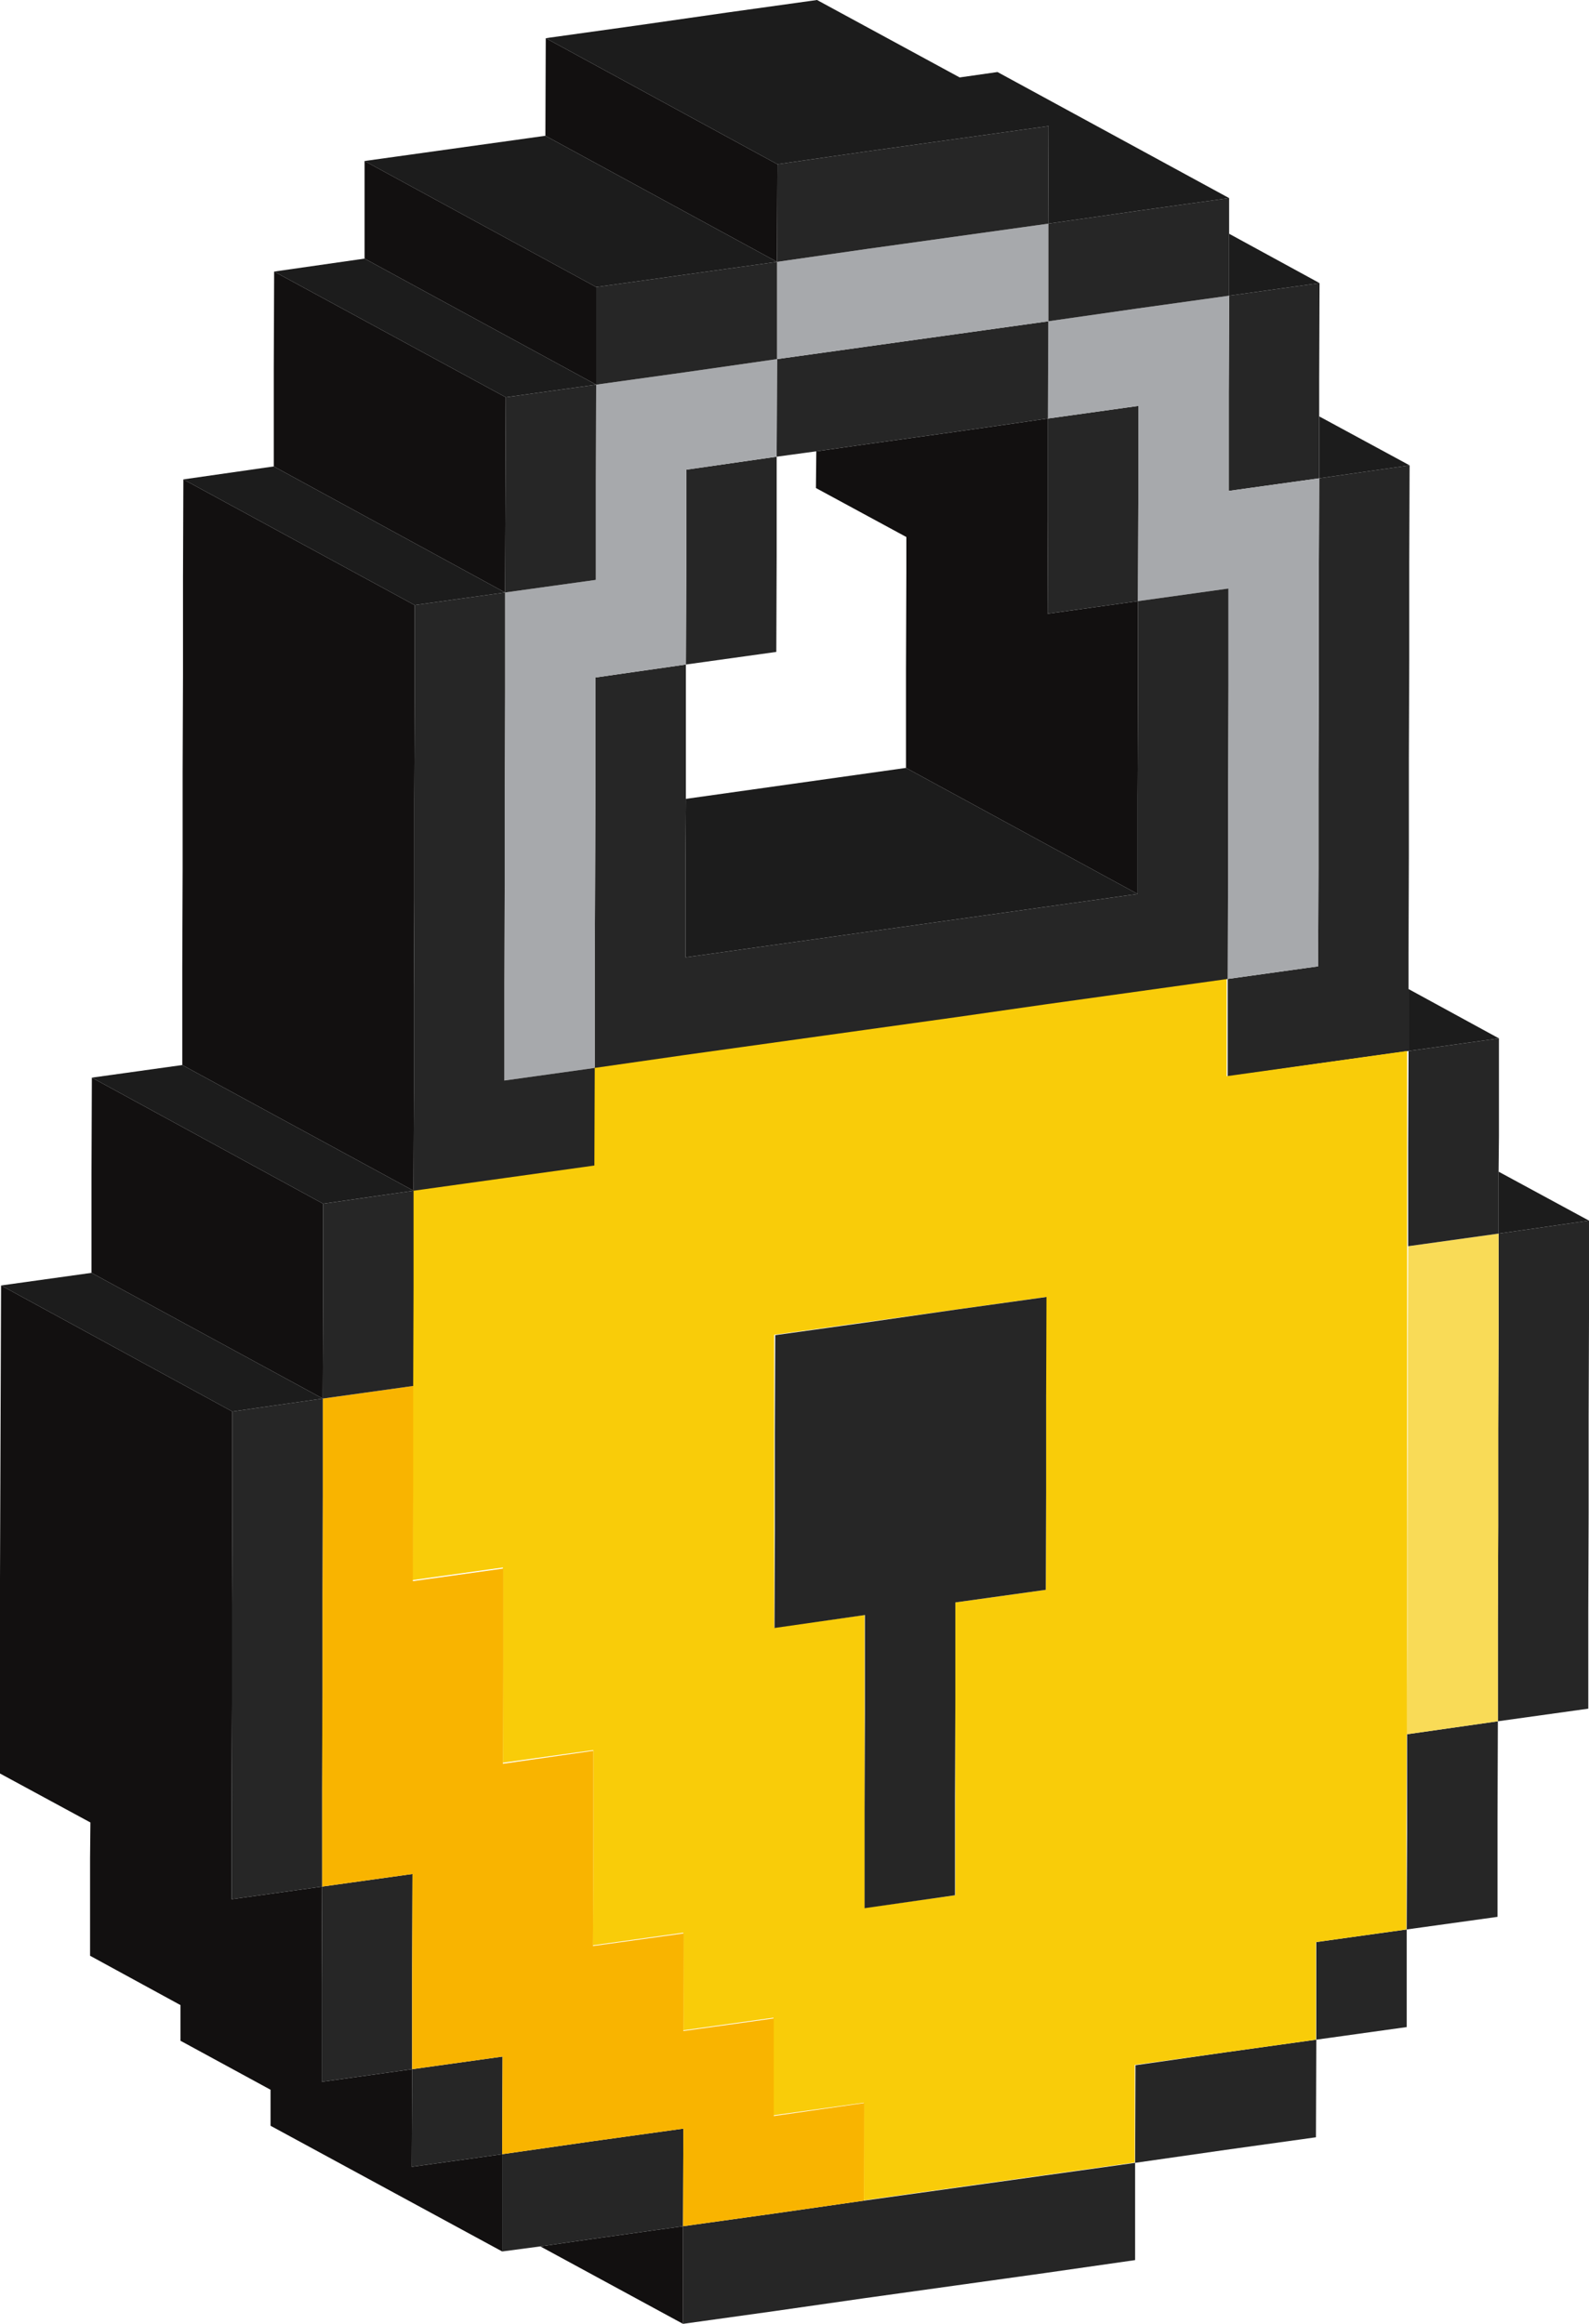 <?xml version="1.0" encoding="UTF-8"?>
<svg id="Layer_2" xmlns="http://www.w3.org/2000/svg" viewBox="0 0 44.11 64.52">
  <defs>
    <style>
      .cls-1 {
        fill: #262626;
      }

      .cls-2 {
        fill: #f9db57;
      }

      .cls-3 {
        fill: none;
      }

      .cls-4 {
        fill: #1c1c1c;
      }

      .cls-5 {
        fill: #f9cc09;
      }

      .cls-6 {
        fill: #a7a9ac;
      }

      .cls-7 {
        fill: #f9b400;
      }

      .cls-8 {
        fill: #121010;
      }
    </style>
  </defs>
  <g id="Layer_1-2" data-name="Layer_1">
    <g>
      <polygon class="cls-3" points="25.15 18.61 25.16 15.9 25.16 14.91 22.65 13.55 22.66 12.53 21.56 12.68 21.56 15.39 21.55 18.1 19.04 18.45 19.04 21.16 19.04 22.18 25.15 21.32 25.15 18.61"/>
      <polygon class="cls-4" points="44.11 33.89 41.6 32.53 41.6 34.25 44.11 33.89"/>
      <polygon class="cls-1" points="41.6 34.25 41.6 36.96 41.59 39.67 41.59 42.38 41.58 45.08 41.58 47.79 44.09 47.44 44.09 44.73 44.1 42.02 44.1 39.31 44.11 36.6 44.11 33.89 41.6 34.25"/>
      <polygon class="cls-1" points="36.54 56.63 39.05 56.28 39.05 53.57 36.54 53.92 36.54 56.63"/>
      <polygon class="cls-1" points="39.06 50.86 39.05 53.57 41.57 53.22 41.57 50.51 41.58 47.79 39.06 48.15 39.06 50.86"/>
      <polygon class="cls-1" points="31.52 57.34 31.51 60.05 34.02 59.69 36.53 59.34 36.54 56.63 34.03 56.98 31.52 57.34"/>
      <polygon class="cls-2" points="41.59 42.38 41.59 39.67 41.6 36.96 41.6 34.25 39.09 34.6 39.08 37.31 39.08 40.02 39.07 42.73 39.07 45.44 39.06 48.15 41.58 47.79 41.58 45.08 41.59 42.38"/>
      <polygon class="cls-4" points="41.61 28.83 39.1 27.46 39.1 29.18 41.61 28.83"/>
      <polygon class="cls-1" points="39.09 31.89 39.09 34.6 41.6 34.25 41.6 32.53 41.61 31.54 41.61 28.83 39.1 29.18 39.09 31.89"/>
      <polygon class="cls-1" points="26.49 60.75 23.98 61.1 21.47 61.46 18.96 61.81 18.96 64.52 21.47 64.17 23.98 63.81 26.49 63.46 29 63.11 31.51 62.75 31.51 60.05 29 60.4 26.49 60.75"/>
      <polygon class="cls-8" points="16.45 62.16 15 62.37 18.96 64.52 18.96 61.81 16.45 62.16"/>
      <polygon class="cls-8" points="13.94 59.81 11.43 60.16 11.44 57.45 8.93 57.8 8.93 55.09 8.94 52.38 6.43 52.73 6.43 50.02 6.44 47.32 6.44 44.61 6.45 41.9 6.45 39.19 .03 35.69 .02 38.4 .01 41.11 0 43.82 0 46.53 0 49.24 2.51 50.6 2.5 51.59 2.5 54.3 5.01 55.67 5.01 56.66 7.51 58.02 7.51 59.02 13.94 62.51 13.94 59.81"/>
      <polygon class="cls-1" points="18.96 61.81 18.97 59.1 16.45 59.45 13.94 59.81 13.94 62.51 15 62.37 16.45 62.16 18.96 61.81"/>
      <polygon class="cls-1" points="36.61 15.99 36.61 18.69 36.6 21.4 36.6 24.11 36.59 26.83 34.08 27.18 34.08 29.89 36.59 29.53 39.1 29.18 39.1 27.46 39.1 26.47 39.11 23.76 39.11 21.05 39.12 18.34 39.12 15.63 39.13 12.92 36.62 13.28 36.61 15.99"/>
      <polygon class="cls-4" points="39.13 12.92 36.62 11.56 36.62 13.28 39.13 12.92"/>
      <polygon class="cls-1" points="13.95 57.1 11.44 57.45 11.43 60.16 13.94 59.81 13.95 57.1"/>
      <path class="cls-5" d="M39.06,48.15v-2.71s0-2.71,0-2.71v-2.71s0-2.71,0-2.71v-2.71s0-2.71,0-2.71v-2.71s-2.5.35-2.5.35l-2.51.35v-2.71s-2.5.35-2.5.35l-2.51.35-2.51.35-2.51.35-2.51.35-2.51.35-2.51.35v2.71s-2.52.35-2.52.35l-2.51.35v2.71s0,2.71,0,2.71v2.71s-.01,2.71-.01,2.71l2.51-.35v2.71s0,2.71,0,2.71l2.51-.35v2.71s-.01,2.71-.01,2.71l2.51-.35v2.71s2.5-.35,2.5-.35v2.71s2.51-.35,2.51-.35v2.71s2.5-.35,2.5-.35l2.51-.35,2.51-.35v-2.71s2.52-.35,2.52-.35l2.51-.35v-2.71s2.51-.35,2.51-.35v-2.71s.01-2.71.01-2.71ZM29.04,38.72v2.71s-.01,2.71-.01,2.71l-2.51.35v2.71s0,2.71,0,2.71v2.71s-2.52.35-2.52.35v-2.71s0-2.71,0-2.71v-2.71s-2.51.35-2.51.35v-2.71s0-2.71,0-2.71v-2.71s2.52-.35,2.52-.35l2.51-.35,2.51-.35v2.71Z"/>
      <polygon class="cls-1" points="24.03 36.72 21.52 37.07 21.51 39.78 21.51 42.49 21.5 45.2 24.01 44.84 24.01 47.55 24 50.26 24 52.98 26.51 52.62 26.51 49.91 26.52 47.2 26.52 44.49 29.03 44.14 29.04 41.43 29.04 38.72 29.05 36.01 26.54 36.36 24.03 36.72"/>
      <polygon class="cls-1" points="34.11 10.92 34.11 13.63 36.62 13.28 36.62 11.56 36.62 10.57 36.63 7.86 34.12 8.21 34.11 10.92"/>
      <polygon class="cls-4" points="36.63 7.86 34.12 6.49 34.12 8.21 36.63 7.86"/>
      <polygon class="cls-1" points="11.44 54.74 11.45 52.03 8.94 52.38 8.93 55.09 8.93 57.8 11.44 57.45 11.44 54.74"/>
      <polygon class="cls-8" points="26.58 11.98 24.07 12.33 22.66 12.53 22.65 13.55 25.16 14.91 25.16 15.9 25.15 18.61 25.15 21.32 31.58 24.82 31.58 22.11 31.59 19.4 31.59 16.69 29.08 17.04 29.09 14.33 29.09 11.62 26.58 11.98"/>
      <polygon class="cls-1" points="29.09 14.33 29.08 17.04 31.59 16.69 31.6 13.98 31.6 11.27 29.09 11.62 29.09 14.33"/>
      <polygon class="cls-6" points="36.59 26.83 36.6 24.11 36.6 21.4 36.61 18.69 36.61 15.99 36.62 13.28 34.11 13.63 34.11 10.92 34.12 8.21 31.61 8.56 29.1 8.92 29.09 11.62 31.6 11.27 31.6 13.98 31.59 16.69 34.1 16.34 34.1 19.05 34.09 21.76 34.09 24.47 34.08 27.18 36.59 26.83"/>
      <polygon class="cls-4" points="25.15 21.32 19.04 22.18 19.03 23.87 19.03 26.58 31.58 24.82 25.15 21.32"/>
      <polygon class="cls-1" points="31.61 5.85 29.1 6.21 29.1 8.92 31.61 8.56 34.12 8.21 34.12 6.49 34.12 5.5 31.61 5.85"/>
      <polygon class="cls-7" points="8.96 41.54 8.95 44.25 8.95 46.96 8.94 49.67 8.94 52.38 11.45 52.03 11.44 54.74 11.44 57.45 13.95 57.1 13.94 59.81 16.45 59.45 18.97 59.1 18.96 61.81 21.47 61.46 23.98 61.1 23.99 58.39 21.48 58.75 21.48 56.04 18.97 56.39 18.98 53.68 16.46 54.03 16.47 51.32 16.47 48.61 13.96 48.97 13.97 46.26 13.97 43.55 11.46 43.9 11.47 41.19 11.47 38.48 8.96 38.83 8.96 41.54"/>
      <polygon class="cls-8" points="8.96 38.83 8.97 36.12 8.97 33.42 2.55 29.92 2.54 32.63 2.54 35.34 8.96 38.83"/>
      <polygon class="cls-8" points="11.49 30.35 11.49 27.64 11.5 24.93 11.5 22.22 11.51 19.51 11.51 16.8 5.09 13.31 5.08 16.02 5.08 18.73 5.07 21.44 5.07 24.14 5.06 26.86 5.06 29.57 11.48 33.06 11.49 30.35"/>
      <polygon class="cls-1" points="8.94 49.67 8.95 46.96 8.95 44.25 8.96 41.54 8.96 38.83 6.45 39.19 6.45 41.9 6.44 44.61 6.44 47.32 6.43 50.02 6.43 52.73 8.94 52.38 8.94 49.67"/>
      <polygon class="cls-4" points="6.45 39.19 8.96 38.83 2.54 35.34 .03 35.69 6.45 39.19"/>
      <polygon class="cls-4" points="8.97 33.42 11.48 33.06 5.06 29.57 2.55 29.92 8.97 33.42"/>
      <polygon class="cls-1" points="8.97 36.12 8.96 38.83 11.47 38.48 11.48 35.77 11.48 33.06 8.97 33.42 8.97 36.12"/>
      <polygon class="cls-1" points="26.59 9.27 24.08 9.62 21.57 9.97 21.56 12.68 22.66 12.53 24.07 12.33 26.58 11.98 29.09 11.62 29.1 8.92 26.59 9.27"/>
      <polygon class="cls-1" points="34.09 24.47 34.09 21.76 34.1 19.05 34.1 16.34 31.59 16.69 31.59 19.4 31.58 22.11 31.58 24.82 19.03 26.58 19.03 23.87 19.04 22.18 19.04 21.16 19.04 18.45 16.53 18.81 16.53 21.52 16.52 24.23 16.51 26.94 16.51 29.65 19.02 29.29 21.53 28.94 24.04 28.59 26.55 28.24 29.06 27.88 31.57 27.53 34.08 27.18 34.09 24.47"/>
      <polygon class="cls-1" points="21.56 15.39 21.56 12.68 19.05 13.04 19.05 15.75 19.04 18.45 21.55 18.1 21.56 15.39"/>
      <polygon class="cls-6" points="21.57 9.97 24.08 9.62 26.59 9.27 29.1 8.92 29.1 6.21 26.59 6.56 24.08 6.91 21.57 7.27 21.57 9.97"/>
      <polygon class="cls-8" points="21.57 7.27 21.58 4.56 15.15 1.06 15.14 3.77 21.57 7.27"/>
      <polygon class="cls-1" points="24.08 6.91 26.59 6.56 29.1 6.21 29.11 3.5 26.6 3.85 24.09 4.2 21.58 4.56 21.57 7.27 24.08 6.91"/>
      <polygon class="cls-4" points="21.58 4.56 24.09 4.2 26.6 3.85 29.11 3.5 29.1 6.21 31.61 5.85 34.12 5.5 27.69 2 26.64 2.15 22.68 0 20.17 .35 17.66 .71 15.15 1.06 21.58 4.56"/>
      <polygon class="cls-6" points="16.51 26.94 16.52 24.23 16.53 21.52 16.53 18.81 19.04 18.45 19.05 15.75 19.05 13.04 21.56 12.68 21.57 9.97 19.06 10.33 16.55 10.68 16.54 13.39 16.54 16.1 14.02 16.45 14.02 19.16 14.01 21.87 14.01 24.58 14 27.29 14 30 16.51 29.65 16.51 26.94"/>
      <polygon class="cls-8" points="14.02 16.45 14.03 13.74 14.04 11.03 7.61 7.54 7.6 10.24 7.6 12.95 14.02 16.45"/>
      <polygon class="cls-1" points="19.06 10.33 21.57 9.97 21.57 7.27 19.06 7.62 16.55 7.97 16.55 10.68 19.06 10.33"/>
      <polygon class="cls-4" points="16.55 7.97 19.06 7.62 21.57 7.27 15.14 3.77 12.63 4.12 10.12 4.47 16.55 7.97"/>
      <polygon class="cls-8" points="16.55 10.68 16.55 7.97 10.12 4.47 10.12 7.18 16.55 10.68"/>
      <polygon class="cls-1" points="14 27.29 14.01 24.58 14.01 21.87 14.02 19.16 14.02 16.45 11.51 16.8 11.51 19.51 11.5 22.22 11.5 24.93 11.49 27.64 11.49 30.35 11.48 33.06 13.99 32.71 16.5 32.36 16.51 29.65 14 30 14 27.29"/>
      <polygon class="cls-4" points="11.51 16.8 14.02 16.45 7.6 12.95 5.09 13.31 11.51 16.8"/>
      <polygon class="cls-4" points="14.04 11.03 16.55 10.68 10.12 7.18 7.61 7.54 14.04 11.03"/>
      <polygon class="cls-1" points="16.54 16.1 16.54 13.39 16.55 10.68 14.04 11.03 14.03 13.74 14.02 16.45 16.54 16.1"/>
    </g>
  </g>
</svg>